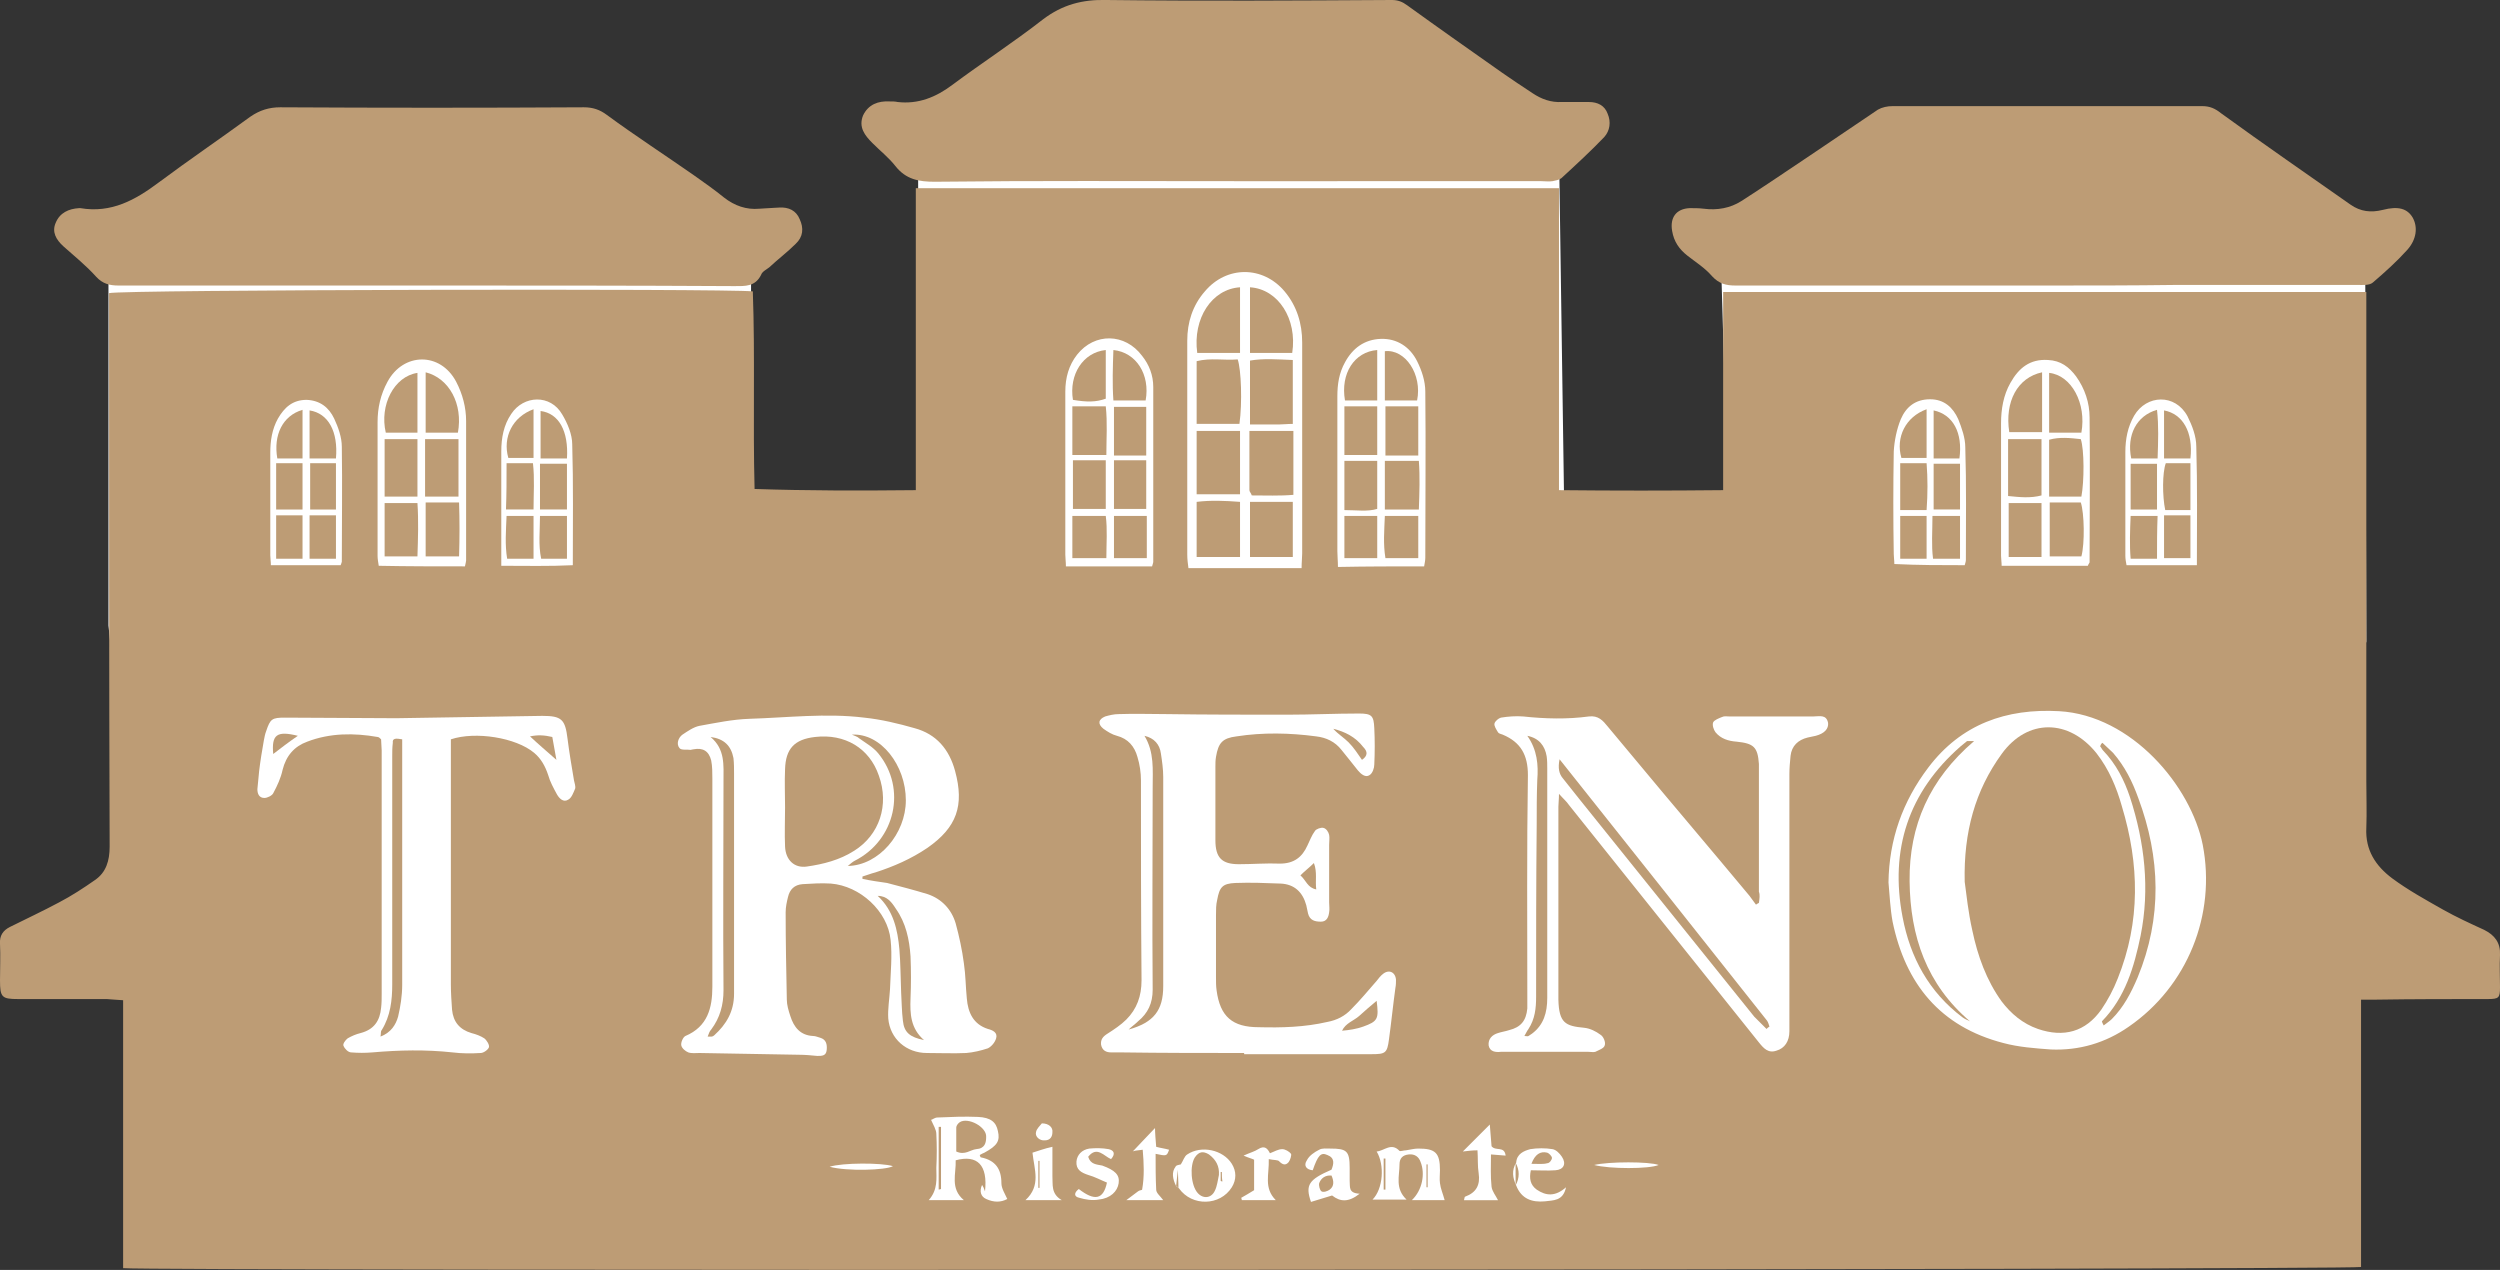 <?xml version="1.0" encoding="utf-8"?>
<!-- Generator: Adobe Illustrator 19.2.1, SVG Export Plug-In . SVG Version: 6.00 Build 0)  -->
<svg version="1.1" id="Layer_1" xmlns="http://www.w3.org/2000/svg" xmlns:xlink="http://www.w3.org/1999/xlink" x="0px" y="0px"
	 viewBox="0 0 426.4 216.6" style="enable-background:new 0 0 426.4 216.6;" xml:space="preserve">
<rect x="0" y="0" width="426.4" height="216.6" fill="#333333" stroke="none"/>
<style type="text/css">
	.st0{fill:#FFFFFF;}
	.st1{fill:#BD9C75;}
</style>
<g id="Layer_1_1_">
	<polygon class="st0" points="403.6,109.4 403.4,39.4 293.4,40.1 295.4,108.1 267.1,108.1 265.9,25.4 156.6,25.4 156.6,108.1 
		128.1,108.1 128.1,41.4 18.5,41.4 18.5,106.7 29.4,210.1 381.4,210.1 	"/>
	<path class="st1" d="M156.2,83.6c0-17.3,0-34.3,0-51.5c36.6,0,73,0,109.7,0c0,17.2,0,34.2,0,51.5c9.4,0.1,18.5,0.1,28,0
		c0-11.3,0-22.5,0-33.8c36.7,0,73,0,109.7,0c0,1.8,0,3.5,0,5.3c0,26.1,0,52.2,0,78.2c0,2.6,0.1,5.3,0,7.9c-0.2,3.8,1.6,6.5,4.4,8.6
		c2.7,2,5.6,3.6,8.6,5.3c2.3,1.3,4.7,2.4,7.1,3.5c1.8,0.9,2.8,2.2,2.7,4.3c-0.1,1.8,0,3.7,0,5.5s-0.2,2-2.1,2c-6.3,0-12.6,0-19,0.1
		c-0.8,0-1.6,0-2.6,0c0,15.4,0,30.5,0,45.6c-2,0.5-377.8,0.7-381.7,0.2c0-15.1,0-30.3,0-45.7c-1.1-0.1-1.9-0.1-2.8-0.2
		c-5,0-10.1,0-15.1,0c-2.8,0-3.1-0.3-3.1-3.2c0-2.1,0.1-4.2,0-6.2c-0.1-1.4,0.5-2.3,1.7-2.9c2.8-1.4,5.6-2.7,8.4-4.2
		c2.1-1.1,4.1-2.4,6.1-3.8c1.9-1.3,2.5-3.3,2.5-5.7c-0.1-29.5-0.1-59-0.1-88.5c0-2,0-4,0-5.9c1.9-0.6,105.2-0.8,109.8-0.3
		c0.4,11.1,0,22.2,0.3,33.7C137.7,83.7,146.7,83.7,156.2,83.6z M200.6,202.3c0.2,0.1,0.3,0.2,0.5,0.4c2.2,3.1,7,3,9-0.2
		c0.8-1.3,0.8-2.7,0-4c-1.5-2.4-5.2-3.2-7.6-1.6c-0.5,0.3-0.7,1.1-1.1,1.7c-0.3,0.1-0.8,0.1-0.9,0.4
		C199.8,199.9,200,201.1,200.6,202.3z M258.6,198.3c-0.8,1.3-0.6,2.6,0,3.9c0.9,2.3,2.7,2.9,4.9,2.7c1.4-0.2,3.1,0,3.6-2.4
		c-1.8,1.6-3.4,1.5-5,0.4c-1.1-0.8-1.3-1.9-1-3.3c1.5,0,2.8,0.1,4.2,0c1.4-0.1,1.9-1.1,1.1-2.3c-0.4-0.6-1-1.2-1.6-1.3
		c-1.2-0.2-2.6-0.2-3.8,0C259.9,196.3,258.7,196.8,258.6,198.3z M147.1,149.9c0-0.1,0-0.2,0-0.4c0.7-0.2,1.4-0.5,2.2-0.7
		c3.1-1,6.1-2.3,8.9-4.2c5-3.5,6.3-7.2,4.7-13.1c-1-3.7-3.2-6.3-6.9-7.3c-2.8-0.8-5.7-1.5-8.6-1.8c-6.5-0.8-13.1,0-19.6,0.2
		c-2.9,0.1-5.7,0.7-8.5,1.2c-1,0.2-2,0.9-2.9,1.5c-0.7,0.5-1.1,1.6-0.5,2.3c0.3,0.4,1.3,0.2,1.9,0.3c0.1,0,0.3-0.1,0.5-0.1
		c1.6-0.3,2.6,0.3,3,1.9c0.2,1,0.2,2.1,0.2,3.1c0,11.8,0,23.7,0,35.5c0,3.6-0.8,6.8-4.6,8.4c-0.4,0.2-0.8,1.1-0.7,1.6
		c0.1,0.5,0.7,1,1.2,1.2c0.6,0.2,1.3,0.1,1.9,0.1c5.7,0.1,11.3,0.2,17,0.3c1,0,2.1,0.1,3.1,0.2c0.8,0,1.5,0,1.6-1s-0.1-1.8-1.1-2.1
		c-0.4-0.1-0.8-0.3-1.2-0.3c-2.2-0.1-3.3-1.5-3.9-3.4c-0.3-0.9-0.6-1.9-0.6-2.8c-0.1-5-0.2-9.9-0.2-14.9c0-0.9,0.2-1.8,0.4-2.6
		c0.3-1.3,1.1-2.1,2.5-2.2c1.6-0.1,3.2-0.2,4.8-0.1c5,0.4,9.7,4.7,10.2,9.6c0.3,2.7,0,5.6-0.1,8.4c-0.1,1.7-0.4,3.4-0.3,5
		c0.3,3.5,3.1,5.9,6.6,5.9c2.2,0,4.5,0.1,6.7,0c1.2-0.1,2.5-0.4,3.7-0.8c0.6-0.3,1.2-1,1.4-1.7c0.3-1-0.6-1.4-1.4-1.6
		c-2.5-0.8-3.4-2.8-3.6-5.2c-0.2-2-0.2-4-0.5-6c-0.3-2.3-0.8-4.6-1.4-6.8c-0.7-2.4-2.4-4.2-4.8-5c-2.3-0.7-4.6-1.3-6.9-1.9
		C149.9,150.4,148.5,150.2,147.1,149.9z M300,154c-0.2,0.1-0.4,0.2-0.5,0.3c-0.4-0.5-0.7-1-1.1-1.5c-1.7-2-3.4-4.1-5.1-6.1
		c-6.4-7.6-12.8-15.2-19.1-22.8c-0.8-1-1.6-1.9-3.2-1.7c-3.7,0.5-7.5,0.4-11.2,0c-1.2-0.1-2.6,0-3.8,0.2c-0.4,0.1-1,0.6-1.1,1
		s0.3,1,0.6,1.5c0.1,0.2,0.5,0.3,0.8,0.4c3.1,1.3,4.3,3.5,4.3,6.9c-0.2,12.6-0.1,25.3-0.1,37.9c0,0.6,0,1.3,0,1.9
		c-0.2,2.1-1.1,3.2-3.1,3.7c-0.6,0.2-1.3,0.3-1.9,0.5c-1,0.3-1.7,1-1.6,2.1c0.2,1.1,1.2,1.2,2.1,1.1c0.2,0,0.3,0,0.5,0
		c4.8,0,9.6,0,14.4,0c0.4,0,0.9,0.1,1.2,0c0.6-0.3,1.5-0.6,1.6-1.1c0.2-0.5-0.2-1.5-0.7-1.8c-0.8-0.6-1.8-1.1-2.8-1.2
		c-3.2-0.3-4.3-0.8-4.4-4.8c0-0.3,0-0.6,0-1c0-10.6,0-21.3,0-31.9c0-0.6,0.1-1.2,0.1-2.2c0.8,0.9,1.3,1.3,1.7,1.9c4,5,8,10,12,15
		c6.8,8.5,13.6,17,20.4,25.5c0.8,1,1.6,1.9,3,1.4c1.4-0.4,2.2-1.6,2.2-3.3c0-0.6,0-1.1,0-1.7c0-14.1,0-28.2,0-42.2
		c0-1,0.1-2.1,0.2-3.1c0.2-1.7,1.3-2.7,2.9-3.1c0.5-0.1,0.9-0.2,1.4-0.3c1.5-0.4,2.2-1.2,2.1-2.2c-0.3-1.5-1.5-1.1-2.5-1.1
		c-4.8,0-9.6,0-14.4,0c-0.4,0-0.8-0.1-1.2,0.1c-0.5,0.2-1.3,0.5-1.5,0.9c-0.2,0.5,0.1,1.3,0.4,1.7c0.9,1.1,2.2,1.5,3.6,1.6
		c2.9,0.3,3.6,0.9,3.8,3.8c0,0.5,0,1,0,1.4c0,6.8,0,13.6,0,20.4C300.2,152.6,300.1,153.3,300,154z M322.1,150.5
		c0.2,2.2,0.3,4.5,0.7,6.7c2.2,10.6,8.1,17.9,18.9,20.7c2.6,0.7,5.4,0.9,8.1,1.1c4.8,0.2,9.3-1.1,13.3-3.9c10-6.9,14.9-19.1,12.6-31
		c-2-10-12.1-22.1-24.5-22.8c-9-0.5-16.7,2.2-22.3,9.6C324.5,136.7,322.2,143.2,322.1,150.5z M212.2,179.6c0,0.1,0,0.1,0,0.2
		c7.3,0,14.5,0,21.8,0c2.3,0,2.6-0.2,2.9-2.5c0.4-2.9,0.7-5.9,1.1-8.8c0.1-0.5,0.1-1,0.1-1.4c-0.1-1.3-1.2-1.8-2.2-1
		c-0.4,0.3-0.8,0.8-1.1,1.2c-1.4,1.6-2.8,3.3-4.3,4.8c-1.1,1.2-2.5,1.9-4.1,2.2c-3.9,0.9-7.8,1-11.7,0.9c-4.5,0-6.6-1.8-7.2-6.3
		c-0.1-0.7-0.1-1.4-0.1-2.2c0-3.5,0-7,0-10.6c0-0.9,0-1.8,0.2-2.6c0.4-2.2,0.9-2.8,3.1-2.9c2.6-0.1,5.1,0,7.7,0.1
		c2.4,0.1,3.8,1.5,4.4,3.7c0.1,0.5,0.2,0.9,0.3,1.4c0.3,1.2,1.2,1.4,2.2,1.4s1.3-0.8,1.4-1.6c0.1-0.5,0-1.1,0-1.7c0-3.3,0-6.5,0-9.8
		c0-0.6,0.1-1.2,0-1.7s-0.5-1.1-1-1.2c-0.4-0.1-1.2,0.2-1.4,0.5c-0.6,0.8-0.9,1.7-1.3,2.5c-0.9,2-2.3,3.1-4.7,3.1
		c-2.3-0.1-4.6,0.1-7,0.1c-2.9,0-4-1.1-4-4.1c0-4.2,0-8.3,0-12.5c0-0.6,0-1.1,0.1-1.7c0.4-2.4,1.1-3.2,3.5-3.5
		c4.5-0.7,9.1-0.6,13.6,0c1.7,0.2,3.2,0.9,4.3,2.3c1,1.2,1.9,2.4,2.8,3.5c0.5,0.6,1.3,1.3,2,0.8c0.5-0.3,0.8-1.2,0.8-1.8
		c0.1-2.1,0.1-4.2,0-6.2c-0.1-2.1-0.4-2.5-2.6-2.5c-4.1,0-8.2,0.2-12.2,0.2c-6.9,0-13.7,0-20.6-0.1c-2.7,0-5.4-0.1-8.2,0
		c-0.8,0-1.6,0.2-2.3,0.4c-1.2,0.5-1.3,1.3-0.3,2.1c0.7,0.5,1.5,1,2.3,1.2c1.9,0.5,3,1.8,3.5,3.6c0.4,1.3,0.6,2.7,0.6,4
		c0,11.4,0,22.7,0.1,34.1c0,2.7-0.8,4.9-2.6,6.7c-0.9,0.9-2.1,1.7-3.2,2.4c-0.8,0.5-1.2,1-1.1,1.9c0.2,1,0.9,1.3,1.7,1.3
		c0.6,0,1.1,0,1.7,0C198.3,179.6,205.3,179.6,212.2,179.6z M76.9,126.1c4.2-1.4,11.1-0.3,14.2,2.3c1.2,1,1.9,2.3,2.4,3.8
		c0.3,1.1,0.9,2.2,1.5,3.3c0.4,0.7,1.1,1.4,1.9,0.9c0.6-0.3,0.9-1.2,1.2-1.9c0.1-0.4-0.1-0.9-0.2-1.4c-0.4-2.4-0.8-4.7-1.1-7.1
		c-0.4-3.3-1-3.9-4.3-3.9c-8.3,0.1-16.6,0.3-24.9,0.4c-6.3,0-12.6-0.1-19-0.1c-2.2,0-2.5,0.2-3.2,2.3c-0.2,0.5-0.3,1.1-0.4,1.6
		c-0.3,1.7-0.6,3.5-0.8,5.2c-0.1,1-0.2,2.1-0.3,3.1c0,0.8,0.3,1.5,1.2,1.5c0.5,0,1.3-0.4,1.5-0.8c0.7-1.3,1.3-2.6,1.6-4
		c0.6-2.4,2-4,4.2-4.8c3.9-1.5,8-1.5,12-0.8c0.2,0,0.4,0.2,0.6,0.4c0,0.6,0.1,1.3,0.1,1.9c0,13.8,0,27.7,0,41.5c0,0.8,0,1.6-0.1,2.4
		c-0.2,2.2-1.2,3.7-3.5,4.3c-0.8,0.2-1.5,0.5-2.2,0.9c-0.4,0.3-0.9,1-0.7,1.3c0.2,0.5,0.8,1.1,1.3,1.1c1.2,0.1,2.4,0.1,3.6,0
		c4.6-0.4,9.1-0.5,13.7,0c1.6,0.2,3.2,0.2,4.8,0.1c0.5,0,1.3-0.6,1.4-1s-0.4-1.2-0.8-1.5c-0.6-0.4-1.4-0.7-2.2-0.9
		c-2-0.6-3.1-1.9-3.3-4c-0.1-1.4-0.2-2.9-0.2-4.3c0-13.1,0-26.2,0-39.4C76.9,127.7,76.9,126.8,76.9,126.1z M222,96.9
		c0-1,0.1-1.8,0.1-2.5c0-3.6,0-7.2,0-10.8c0-8.4,0-16.8,0-25.2c0-3.2-0.9-6.2-3-8.7c-3.7-4.4-9.9-4.4-13.6,0c-2.1,2.4-3,5.3-3,8.4
		c0,12.2,0,24.3,0,36.5c0,0.8,0.1,1.5,0.2,2.3C209.3,96.9,215.5,96.9,222,96.9z M242.9,96.6c0.1-0.6,0.2-1,0.2-1.5
		c0-9.4,0.1-18.9,0-28.3c0-1.8-0.6-3.6-1.4-5.2c-1.2-2.4-3.4-3.9-6.2-3.8c-2.8,0.1-4.8,1.6-6.1,4c-1,1.8-1.3,3.7-1.3,5.8
		c0,8.8,0,17.6,0,26.4c0,0.9,0.1,1.7,0.1,2.7C233.2,96.6,238,96.6,242.9,96.6z M79.3,96.6c0.1-0.5,0.2-0.8,0.2-1
		c0-7.9,0-15.8,0-23.8c0-2.3-0.6-4.6-1.7-6.7c-2.7-5.1-9-5-11.7,0c-1.2,2.2-1.7,4.5-1.7,6.9c0,7.6,0,15.2,0,22.8
		c0,0.5,0.1,1.1,0.2,1.7C69.5,96.6,74.3,96.6,79.3,96.6z M341.4,96.5c5,0,9.9,0,14.7,0c0.1-0.3,0.3-0.5,0.3-0.6
		c0-8.2,0.1-16.5,0-24.7c0-2.5-0.8-4.9-2.3-7c-1.2-1.6-2.6-2.7-4.8-2.8c-3.1-0.2-5,1.4-6.4,3.9c-1.2,2.1-1.6,4.5-1.6,6.9
		c0,7.5,0,15,0,22.6C341.3,95.3,341.4,95.9,341.4,96.5z M196.5,96.6c0.1-0.4,0.2-0.6,0.2-0.8c0-9.9,0-19.8,0-29.8
		c0-2-0.7-3.8-1.9-5.3c-2.9-3.9-8.1-4-11.1-0.2c-1.4,1.8-2,3.9-2,6.3c0,9.3,0,18.6,0,27.8c0,0.6,0.1,1.2,0.1,2
		C186.8,96.6,191.5,96.6,196.5,96.6z M374.7,96.4c0-6.9,0.1-13.6-0.1-20.2c0-1.8-0.7-3.6-1.5-5.2c-2.1-3.9-7-3.7-9.1-0.1
		c-1.1,1.9-1.5,4-1.5,6.2c0,5.9,0,11.8,0,17.7c0,0.5,0.1,1.1,0.2,1.6C366.7,96.4,370.6,96.4,374.7,96.4z M335.1,96.4
		c0.1-0.4,0.2-0.6,0.2-0.9c0-6.4,0.1-12.8-0.1-19.2c0-1.6-0.6-3.3-1.2-4.8c-0.9-2-2.4-3.4-4.8-3.4c-2.5,0-4.1,1.3-5,3.4
		c-0.7,1.7-1.1,3.7-1.2,5.5c-0.1,5.8-0.1,11.7,0,17.5c0,0.5,0.1,1.1,0.1,1.7C327.2,96.4,331.1,96.4,335.1,96.4z M58.1,96.4
		c0.1-0.3,0.2-0.5,0.2-0.6c0-6.5,0.1-13.1,0-19.6c0-1.6-0.6-3.3-1.3-4.8c-0.9-1.9-2.4-3.1-4.7-3.2c-2.4,0-3.8,1.3-4.9,3.2
		c-1,1.8-1.3,3.8-1.3,5.8c0,5.8,0,11.7,0,17.5c0,0.5,0.1,1.1,0.1,1.7C50.2,96.4,54.1,96.4,58.1,96.4z M85.5,96.5
		c4.2,0,8.2,0.1,12.2-0.1c0-7.1,0.1-13.9-0.1-20.6c0-1.7-0.8-3.6-1.7-5.1c-2-3.5-6.6-3.3-8.7-0.1c-1.3,1.9-1.7,4.1-1.7,6.4
		c0,3.5,0,7,0,10.5C85.5,90.4,85.5,93.3,85.5,96.5z M171.8,204.5c-0.4-0.9-1-1.8-1-2.7c0-2.4-1-3.9-3.5-4.4c-0.1,0-0.1-0.2-0.2-0.4
		c0.3-0.2,0.6-0.3,0.8-0.4c2.2-1.2,2.7-2,2.3-3.7c-0.3-1.5-1.2-2.3-3.4-2.4c-2.3-0.1-4.6,0-6.9,0.1c-0.5,0-0.9,0.4-1.1,0.4
		c0.4,0.9,0.9,1.7,0.9,2.4c0.1,1.9,0.1,3.8,0,5.8c0,1.8,0.3,3.7-1.3,5.5c2.2,0,4,0,6,0c-2.4-2-1.3-4.5-1.4-6.8c3.7-1,5.5,0.8,5,5.3
		c-0.2-0.6-0.3-0.8-0.5-1.1c-0.5,1.1-0.2,2,0.7,2.4C169.5,205.1,170.7,205.1,171.8,204.5z M234.1,204.6c2,0,3.8,0,5.8,0
		c-2-1.9-1.2-4-1.2-6c0-1,0.5-1.6,1.6-1.7c1-0.1,1.7,0.4,2,1.3c0.8,2,0.3,4.8-1.5,6.5c2.1,0,3.9,0,5.6,0c-0.3-1.1-0.7-2-0.8-2.9
		c-0.1-0.7,0-1.4,0-2.2c0-3-0.8-3.7-3.7-3.7c-0.7,0-1.4,0.2-2.1,0.3c-0.4,0-0.9,0.2-1.1,0.1c-1.4-1.5-2.6,0-3.9,0.1
		C236.2,198.7,235.9,202.8,234.1,204.6z M231.9,203.6c-2-0.1-1.6-1.2-1.7-2.2c0-0.7,0-1.4,0-2.2c0-2.9-0.5-3.3-3.3-3.3
		c-0.6,0-1.4-0.1-1.9,0.2c-0.8,0.4-1.7,1-2.1,1.8c-0.6,0.9-0.1,1.6,1,1.7c0.9-2.6,1.4-3.1,2.5-2.6c1.3,0.5,1.1,1.5,0.7,2.5
		c-3.9,1.7-4.5,2.6-3.5,5.5c1.2-0.4,2.4-0.7,3.6-1.1C228.6,205,230,205.1,231.9,203.6z M254.1,191.8c-1.7,1.7-3,3-4.6,4.6
		c0.9-0.1,1.6-0.2,2.5-0.2c0.1,1.4,0,2.7,0.2,3.9c0.3,2-0.4,3.3-2.3,4c-0.1,0-0.1,0.2-0.2,0.6c2,0,3.9,0,5.8,0
		c-0.4-0.8-1-1.5-1.1-2.3c-0.2-1.8-0.1-3.6-0.1-5.5c0.9,0.1,1.6,0.1,2.5,0.2c-0.2-1.7-1.7-0.7-2.4-1.6
		C254.3,194.4,254.2,193.2,254.1,191.8z M216.4,197.7c0.9,0.2,1.6,0.1,1.8,0.4c0.6,0.6,1.1,0.7,1.6,0.1c0.3-0.4,0.5-1.2,0.4-1.4
		c-0.3-0.4-1-0.8-1.5-0.8c-0.7,0-1.3,0.4-2.1,0.7c-0.4-0.8-0.9-1.4-2-0.7c-0.6,0.4-1.4,0.6-2.5,1.1c0.9,0.4,1.4,0.5,1.8,0.7
		c0,1.8,0,3.7,0,5.2c-0.8,0.5-1.5,0.9-2.2,1.3c0,0.1,0.1,0.2,0.1,0.4c1.9,0,3.7,0,5.8,0C215.5,202.6,216.5,200.3,216.4,197.7z
		 M194.9,196.1c0.2,2.3,0.3,4.6-0.1,6.8c0,0.1-0.5,0.1-0.7,0.3c-0.5,0.4-1.1,0.8-2,1.5c2.4,0,4.4,0,6.3,0c-0.5-0.7-1.2-1.2-1.2-1.8
		c-0.1-2-0.1-4-0.1-6.1c1.9,0.4,1.9,0.4,2.3-0.7c-0.7-0.2-1.5-0.3-2.2-0.5c-0.1-1.2-0.2-2.4-0.2-3.2c-1.3,1.4-2.7,2.8-3.8,4
		C193.3,196.3,193.9,196.2,194.9,196.1z M185.6,197.3c1.5-1.9,2.7-0.1,3.9,0.4c0.8-0.9,0.5-1.5-0.4-1.7c-1.1-0.2-2.2-0.2-3.3-0.1
		c-1.3,0.2-2.1,1.1-2.2,2.2c-0.1,1.4,0.8,1.9,2,2.3c1.1,0.3,2.2,0.9,3.2,1.3c-0.6,2.9-2.1,3.2-4.8,1.1c-0.8,0.6-0.9,1.3,0.1,1.5
		c1,0.3,2.2,0.5,3.3,0.3c2-0.2,3.2-1.4,3.4-2.8c0.2-1.4-0.6-2.2-2.8-3C187,198.6,186,198.6,185.6,197.3z M176.1,196.6
		c0.3,2.9,1.5,5.6-1.2,8.1c2.1,0,3.9,0,6.2,0c-1.9-1.1-1.5-2.7-1.6-4.1c0-1.6,0-3.1,0-5C178.1,195.9,177.1,196.3,176.1,196.6z
		 M271.9,198.7c2.6,0.7,9.4,0.7,11,0C281.3,198.1,274.4,198.1,271.9,198.7z M141.5,199c2.9,0.8,9.6,0.6,10.8-0.1
		C150.4,198.3,143.7,198.3,141.5,199z M177.7,191.6c-0.3,0.4-0.9,0.9-1,1.5c-0.2,0.8,0.7,1.5,1.5,1.4c0.9,0,1.3-0.6,1.3-1.4
		C179.6,192.3,178.9,191.6,177.7,191.6z"/>
	<path class="st1" d="M210.7,30.9c-17.1,0-34.2-0.1-51.3,0.1c-2.7,0-4.9-0.4-6.7-2.7c-1.1-1.4-2.6-2.6-3.9-3.9
		c-1.3-1.3-2.4-2.7-1.6-4.7c0.9-1.9,2.6-2.5,4.5-2.4c0.5,0,1,0,1.4,0.1c3.5,0.4,6.5-0.8,9.3-2.9c5.1-3.8,10.5-7.3,15.5-11.2
		c3.3-2.5,6.7-3.4,10.8-3.3c16.2,0.2,32.4,0.1,48.7,0c1,0,1.8,0.3,2.6,0.9c5.4,3.9,10.8,7.7,16.2,11.5c1.7,1.2,3.4,2.3,5.2,3.5
		c1.5,1,3.1,1.6,5,1.5c1.5,0,3,0,4.6,0c1.5,0,2.7,0.6,3.2,2c0.6,1.4,0.4,2.9-0.6,4c-2.3,2.4-4.8,4.7-7.3,7c-0.4,0.3-1,0.4-1.5,0.5
		c-0.6,0.1-1.3,0-1.9,0C245.6,30.9,228.1,30.9,210.7,30.9z"/>
	<path class="st1" d="M73.2,48.7c-17.7,0-35.3,0-53,0c-1.5,0-2.7-0.3-3.8-1.5c-1.7-1.9-3.7-3.5-5.6-5.2c-1.2-1.1-2-2.4-1.3-4
		c0.7-1.7,2.2-2.4,4-2.5c0.1,0,0.2,0,0.2,0c5.3,0.9,9.4-1.4,13.4-4.4c5.1-3.8,10.4-7.4,15.6-11.2c1.6-1.1,3.2-1.6,5.1-1.6
		c17.3,0.1,34.5,0.1,51.8,0c1.5,0,2.7,0.4,3.9,1.3c4.9,3.6,10,6.9,15,10.4c1.7,1.2,3.4,2.4,5,3.7c1.8,1.4,3.8,2.1,6,1.9
		c1.1-0.1,2.2-0.1,3.4-0.2c1.6-0.1,2.9,0.5,3.5,2c0.7,1.5,0.6,3-0.7,4.2c-1.4,1.4-3,2.6-4.5,4c-0.5,0.4-1.2,0.7-1.4,1.3
		c-1,2-2.7,1.9-4.5,1.9C108.1,48.7,90.6,48.7,73.2,48.7z"/>
	<path class="st1" d="M349,48.7c-17.7,0-35.3,0-53,0c-1.6,0-2.8-0.3-4-1.6c-1.2-1.4-2.8-2.4-4.2-3.5c-1.4-1.1-2.3-2.4-2.6-4.2
		c-0.4-2.3,0.7-3.8,3-3.9c0.8,0,1.6,0,2.4,0.1c2.3,0.3,4.5-0.1,6.4-1.3c3.9-2.5,7.7-5.1,11.6-7.7c3.9-2.6,7.8-5.3,11.7-7.9
		c0.7-0.4,1.6-0.6,2.5-0.6c17.6,0,35.2,0,52.8,0c1.3,0,2.2,0.4,3.2,1.2c7.3,5.3,14.7,10.4,22.1,15.6c1.7,1.2,3.5,1.4,5.5,0.9
		c2.7-0.7,4.2-0.2,5.1,1.3c0.9,1.6,0.7,3.7-0.9,5.5c-1.8,2-3.8,3.8-5.9,5.6c-0.6,0.5-1.7,0.4-2.5,0.4c-10.4,0-20.8,0-31.2,0
		C363.8,48.7,356.4,48.7,349,48.7z"/>
	<path class="st1" d="M200.6,202.3c0.1-0.9,0.2-1.9,0.3-2.8c0,1.1,0.1,2.1,0.1,3.2C201,202.5,200.8,202.4,200.6,202.3z"/>
	<path class="st1" d="M133.9,137.7c0-2.2-0.1-4.3,0-6.5c0.1-3.5,1.6-5.1,5.1-5.5c5.1-0.6,9.3,1.9,10.9,6.6c1.8,5,0.1,10.1-4.2,12.8
		c-2.5,1.6-5.3,2.3-8.1,2.7c-2.1,0.3-3.6-1.1-3.7-3.4C133.8,142.2,133.9,139.9,133.9,137.7L133.9,137.7z"/>
	<path class="st1" d="M121.2,125.7c2.3,0.3,3.5,1.5,3.9,3.6c0.1,0.9,0.1,1.8,0.1,2.6c0,12.5,0,25.1,0,37.6c0,3-1.3,5.2-3.4,7.1
		c-0.1,0.1-0.3,0.2-0.4,0.2s-0.3,0-0.7,0c0.2-0.5,0.3-0.9,0.6-1.2c1.5-2,2.1-4.2,2.1-6.7c-0.1-11.9,0-23.8,0-35.7
		C123.4,130.5,123.7,127.8,121.2,125.7z"/>
	<path class="st1" d="M145.3,125.3c4.9-0.3,9.2,5.2,9.2,11.2c0,5.7-4.6,11.1-9.9,11.2c0.5-0.4,0.8-0.7,1.2-0.9
		c6.9-3.5,8.9-12.3,4-18.3c-0.9-1.1-2.2-1.8-3.3-2.6C146.2,125.6,145.7,125.5,145.3,125.3z"/>
	<path class="st1" d="M149.7,152.8c1.6,0,2.4,1.1,3.1,2.2c1.7,2.4,2.3,5.2,2.5,8.1c0.1,2.4,0.1,4.8,0,7.2c-0.1,2.6,0,5.1,2.3,7.1
		c-2.4-0.5-3.4-1.3-3.6-3.3c-0.2-1.6-0.2-3.2-0.3-4.8c-0.1-2.5-0.1-4.9-0.3-7.4C153.1,158.6,152.4,155.3,149.7,152.8z"/>
	<path class="st1" d="M260.5,125.5c2,0.4,3,1.7,3.3,3.5c0.1,0.7,0.1,1.4,0.1,2.1c0,13,0,26.1,0,39.1c0,2.5-0.6,4.6-2.6,6.1
		c-0.2,0.1-0.4,0.3-0.6,0.4c-0.1,0.1-0.3,0-0.7,0c0.3-0.5,0.4-0.8,0.7-1.2c1.1-1.7,1.3-3.5,1.3-5.5c0-9.8,0-19.5,0.1-29.3
		c0-2.6,0-5.1,0.1-7.7C262.4,130.5,262.2,127.9,260.5,125.5z"/>
	<path class="st1" d="M301.3,175.5c-0.7-0.7-1.4-1.4-2.1-2.1c-10-12.4-19.9-24.8-29.9-37.2c-0.9-1.1-1.8-2.3-2.7-3.4
		c-0.7-0.8-0.9-1.8-0.6-3.3c12,15.1,23.7,29.8,35.4,44.6c0.2,0.3,0.3,0.7,0.4,1C301.6,175.2,301.5,175.3,301.3,175.5z"/>
	<path class="st1" d="M335.1,150.4c-0.2-8.5,1.8-15.6,6.3-21.8c4.4-6.1,11.5-6,16.2-0.1c2.1,2.7,3.4,5.8,4.3,9
		c3,9.9,3.2,19.7-0.7,29.4c-0.7,1.8-1.7,3.7-2.8,5.3c-2.7,3.8-6.4,4.8-10.8,3.3c-2.6-0.9-4.6-2.6-6.2-4.7c-2.6-3.6-4.1-7.8-5-12.1
		C335.7,155.6,335.4,152.6,335.1,150.4z"/>
	<path class="st1" d="M336.7,126.4c-7.6,6.5-11.1,14.4-11,23.9c0.1,9.4,2.9,17.6,10.3,23.9c-0.4-0.2-0.9-0.4-1.3-0.7
		c-5.7-4.3-8.9-10.2-10.2-17.1c-2.2-11.5,1-21.3,9.9-29.1c0.4-0.3,0.7-0.6,1.1-0.9C335.6,126.4,335.8,126.4,336.7,126.4z"/>
	<path class="st1" d="M358.6,126.7c0.6,0.6,1.2,1.1,1.8,1.7c2,2.3,3.3,4.9,4.3,7.7c3.8,10.2,4.1,20.4-0.1,30.6
		c-1.1,2.6-2.4,5.1-4.4,7.1c-0.4,0.4-0.9,0.7-1.4,1.1c-0.2-0.4-0.3-0.6-0.3-0.7c4-4.1,5.5-9.3,6.6-14.6c1.6-8,0.7-15.9-1.8-23.6
		c-1-3-2.4-5.7-4.6-8c-0.2-0.2-0.3-0.5-0.5-0.7C358.3,127,358.4,126.8,358.6,126.7z"/>
	<path class="st1" d="M195.2,125.5c1.7,0.4,2.6,1.5,2.8,3c0.2,1.3,0.4,2.7,0.4,4c0,11.9,0,23.8,0,35.7c0,4.1-1.6,6.2-5.9,7.4
		c0.5-0.5,1.1-0.9,1.6-1.4c1.7-1.4,2.5-3.1,2.5-5.4c-0.1-11.5,0-23,0-34.5C196.6,131.3,196.9,128.3,195.2,125.5z"/>
	<path class="st1" d="M234.8,170.7c0.4,3.1,0.2,3.5-2.3,4.4c-1.1,0.4-2.4,0.6-3.6,0.7c0.6-1.3,2-1.7,2.9-2.5
		S233.7,171.6,234.8,170.7z"/>
	<path class="st1" d="M232.3,129.6c-0.7-1-1.4-2.1-2.3-3c-0.8-0.8-1.8-1.4-2.6-2.3c2,0.5,3.8,1.4,5.1,3.1
		C233.3,128.2,233.3,128.9,232.3,129.6z"/>
	<path class="st1" d="M221.8,149.3c0.8-0.8,1.5-1.3,2.3-2.1c0.6,1.6,0.2,3,0.4,4.5C223,151.4,222.8,150.2,221.8,149.3z"/>
	<path class="st1" d="M68.6,126.1c0,0.9,0,1.7,0,2.4c0,13.2,0,26.4,0,39.5c0,1.8-0.3,3.7-0.7,5.4c-0.4,1.4-1.2,2.7-3,3.4
		c0.1-0.5,0-0.9,0.2-1.1c1.5-2.4,1.8-5.1,1.8-7.8c0-13,0-26,0-39c0-0.7,0-1.4,0.1-2.2C66.9,125.9,67.5,125.9,68.6,126.1z"/>
	<path class="st1" d="M94.9,129.6c-1.7-1.5-3-2.6-4.5-4c1.4-0.3,2.5-0.2,3.8,0.1C94.4,126.9,94.6,128,94.9,129.6z"/>
	<path class="st1" d="M50.8,125.5c-1.6,1.1-2.9,2.1-4.2,3.1C46.3,125.3,47.2,124.6,50.8,125.5z"/>
	<path class="st1" d="M220.5,72.3c-0.9,0-1.7,0.1-2.4,0.1c-1.6,0-3.1,0-4.9,0c0-3.7,0-7.2,0-10.9c2.3-0.4,4.7-0.2,7.3-0.1
		C220.5,65.1,220.5,68.6,220.5,72.3z"/>
	<path class="st1" d="M213.1,73.5c2.6,0,5,0,7.5,0c0,3.6,0,7.1,0,10.9c-2.3,0.2-4.7,0.1-7.1,0.1c-0.1-0.4-0.4-0.6-0.4-0.9
		C213.1,80.3,213.1,77,213.1,73.5z"/>
	<path class="st1" d="M211.4,72.3c-2.5,0-4.8,0-7.3,0c0-3.6,0-7.1,0-10.7c2.4-0.6,4.7-0.1,7-0.3C211.7,63,211.9,68.7,211.4,72.3z"/>
	<path class="st1" d="M211.5,73.5c0,3.7,0,7.2,0,10.8c-2.5,0-4.8,0-7.4,0c0-3.6,0-7.2,0-10.8C206.6,73.5,209,73.5,211.5,73.5z"/>
	<path class="st1" d="M213.2,49c4.8,0.3,8.1,5.4,7.2,11.2c-2.3,0-4.7,0-7.2,0C213.2,56.5,213.2,52.8,213.2,49z"/>
	<path class="st1" d="M220.5,95c-2.5,0-4.8,0-7.3,0c0-3.2,0-6.2,0-9.4c2.4,0,4.8,0,7.3,0C220.5,88.7,220.5,91.8,220.5,95z"/>
	<path class="st1" d="M211.5,95c-2.6,0-4.9,0-7.4,0c0-3.1,0-6.1,0-9.4c2.4-0.3,4.8-0.2,7.4,0C211.5,88.7,211.5,91.7,211.5,95z"/>
	<path class="st1" d="M204.2,60.2c-0.8-5.9,2.5-10.9,7.3-11.2c0,3.7,0,7.4,0,11.2C209,60.2,206.7,60.2,204.2,60.2z"/>
	<path class="st1" d="M241.9,77.7c-2,0-3.7,0-5.6,0c0-2.8,0-5.5,0-8.4c1.9,0,3.7,0,5.6,0C241.9,72.1,241.9,74.7,241.9,77.7z"/>
	<path class="st1" d="M236.2,86.9c0-2.9,0-5.5,0-8.3c1.9,0,3.7,0,5.8,0c0.2,2.7,0.1,5.4,0,8.3C240,86.9,238.2,86.9,236.2,86.9z"/>
	<path class="st1" d="M229.3,87c0-2.9,0-5.6,0-8.4c1.9,0,3.7,0,5.6,0c0,2.7,0,5.4,0,8.2C233.2,87.3,231.4,87,229.3,87z"/>
	<path class="st1" d="M229.3,69.3c1.9,0,3.7,0,5.6,0c0,2.8,0,5.5,0,8.3c-1.8,0-3.6,0-5.6,0C229.3,74.8,229.3,72.1,229.3,69.3z"/>
	<path class="st1" d="M241.9,88c0,2.5,0,4.7,0,7.2c-1.9,0-3.7,0-5.6,0c-0.4-2.4-0.2-4.7-0.1-7.2C238.1,88,239.9,88,241.9,88z"/>
	<path class="st1" d="M241.7,68.3c-1.8,0-3.6,0-5.5,0c0-2.9,0-5.7,0-8.4C239.7,59.5,242.6,63.9,241.7,68.3z"/>
	<path class="st1" d="M229.3,95.2c0-2.5,0-4.8,0-7.2c1.9,0,3.7,0,5.6,0c0,2.4,0,4.7,0,7.2C233,95.2,231.3,95.2,229.3,95.2z"/>
	<path class="st1" d="M234.9,68.3c-1.9,0-3.7,0-5.5,0c-0.8-4.6,1.6-8.3,5.5-8.6C234.9,62.5,234.9,65.3,234.9,68.3z"/>
	<path class="st1" d="M78.2,84.7c-2,0-3.8,0-5.7,0c0-3.3,0-6.5,0-9.8c1.9,0,3.7,0,5.7,0C78.2,78.1,78.2,81.3,78.2,84.7z"/>
	<path class="st1" d="M72.6,85.7c1.9,0,3.6,0,5.7,0c0.1,3,0.1,6,0,9.2c-1.9,0-3.7,0-5.7,0C72.6,91.9,72.6,89,72.6,85.7z"/>
	<path class="st1" d="M71.2,74.9c0,3.3,0,6.5,0,9.8c-1.9,0-3.7,0-5.6,0c0-3.3,0-6.4,0-9.8C67.4,74.9,69.2,74.9,71.2,74.9z"/>
	<path class="st1" d="M65.6,94.9c0-3,0-6,0-9.1c1.8,0,3.6,0,5.6,0c0.2,3,0.1,6,0,9.1C69.4,94.9,67.7,94.9,65.6,94.9z"/>
	<path class="st1" d="M72.6,63.5c4,1,6.4,5.4,5.5,10.3c-1.7,0-3.5,0-5.5,0C72.6,70.4,72.6,67,72.6,63.5z"/>
	<path class="st1" d="M71.2,63.6c0,3.3,0,6.6,0,10.2c-1.8,0-3.6,0-5.4,0C64.7,69.1,67.2,64.2,71.2,63.6z"/>
	<path class="st1" d="M355,84.7c-1.8,0-3.5,0-5.5,0c0-3.3,0-6.4,0-9.7c1.8-0.5,3.6-0.3,5.4-0.1C355.5,76.7,355.5,82.1,355,84.7z"/>
	<path class="st1" d="M349.6,85.7c1.9,0,3.6,0,5.3,0c0.6,1.8,0.7,7,0.1,9.2c-1.7,0-3.4,0-5.4,0C349.6,92,349.6,89,349.6,85.7z"/>
	<path class="st1" d="M348.2,74.9c0,3.3,0,6.4,0,9.6c-1.9,0.5-3.7,0.3-5.7,0.1c0-3.3,0-6.4,0-9.7C344.4,74.9,346.2,74.9,348.2,74.9z
		"/>
	<path class="st1" d="M348.2,85.8c0,3.1,0,6.1,0,9.2c-1.9,0-3.7,0-5.6,0c0-3.1,0-6,0-9.2C344.5,85.8,346.2,85.8,348.2,85.8z"/>
	<path class="st1" d="M355,73.8c-1.9,0-3.6,0-5.5,0c0-3.5,0-6.8,0-10.2C353.3,64,355.9,68.8,355,73.8z"/>
	<path class="st1" d="M342.7,73.7c-0.8-5.2,1.4-9.3,5.6-10.2c0,1.7,0,3.3,0,5s0,3.3,0,5.2C346.4,73.7,344.6,73.7,342.7,73.7z"/>
	<path class="st1" d="M188.6,78.5c0,2.8,0,5.5,0,8.3c-1.9,0-3.6,0-5.6,0c0-2.7,0-5.5,0-8.3C184.8,78.5,186.6,78.5,188.6,78.5z"/>
	<path class="st1" d="M188.7,77.6c-2,0-3.8,0-5.8,0c0-2.8,0-5.5,0-8.3c1.8,0,3.6,0,5.7,0C188.9,72.1,188.7,74.8,188.7,77.6z"/>
	<path class="st1" d="M195.5,77.7c-1.9,0-3.6,0-5.5,0c0-2.8,0-5.5,0-8.3c1.8,0,3.6,0,5.5,0C195.5,72,195.5,74.7,195.5,77.7z"/>
	<path class="st1" d="M190,78.5c1.9,0,3.7,0,5.5,0c0,2.8,0,5.5,0,8.3c-1.8,0-3.6,0-5.5,0C190,84.2,190,81.5,190,78.5z"/>
	<path class="st1" d="M188.7,95.2c-2.1,0-3.9,0-5.8,0c0-2.5,0-4.7,0-7.2c1.9,0,3.6,0,5.7,0C188.9,90.3,188.7,92.7,188.7,95.2z"/>
	<path class="st1" d="M188.6,59.7c0,2.8,0,5.5,0,8.3c-1.7,0.6-3.2,0.6-5.6,0.2C182.3,63.9,184.7,60.1,188.6,59.7z"/>
	<path class="st1" d="M190,95.2c0-2.4,0-4.8,0-7.2c1.9,0,3.6,0,5.6,0c0,2.4,0,4.7,0,7.2C193.7,95.2,191.9,95.2,190,95.2z"/>
	<path class="st1" d="M189.9,59.7c3.9,0.4,6.3,4.2,5.5,8.6c-1.7,0-3.4,0-5.5,0C189.7,65.5,189.8,62.6,189.9,59.7z"/>
	<path class="st1" d="M363.4,86.9c0-2.7,0-5.2,0-7.8c1.5,0,2.9,0,4.5,0c0,2.6,0,5.1,0,7.8C366.4,86.9,365,86.9,363.4,86.9z"/>
	<path class="st1" d="M369.4,79c1.3,0,2.7,0,4.2,0c0,2.7,0,5.3,0,8c-1.5,0-2.9,0-4.3,0C368.8,84.6,368.8,80.6,369.4,79z"/>
	<path class="st1" d="M369.1,87.9c1.5,0,2.9,0,4.5,0c0,2.4,0,4.8,0,7.3c-1.5,0-2.9,0-4.5,0C369.1,92.8,369.1,90.4,369.1,87.9z"/>
	<path class="st1" d="M367.9,95.3c-1.6,0-2.9,0-4.5,0c-0.2-2.4-0.1-4.8,0-7.3c1.5,0,3,0,4.6,0C367.9,90.4,367.9,92.8,367.9,95.3z"/>
	<path class="st1" d="M373.6,78.2c-1.6,0-3,0-4.5,0c0-2.8,0-5.5,0-8.2C372.3,70.6,374.1,73.7,373.6,78.2z"/>
	<path class="st1" d="M368,78.2c-1.7,0-3.1,0-4.5,0c-0.8-4,0.9-7.3,4.4-8.3C368.2,72.6,368.1,75.3,368,78.2z"/>
	<path class="st1" d="M328.6,87c-1.6,0-3,0-4.5,0c0-2.7,0-5.2,0-8c1.5,0,2.8,0,4.5,0C328.8,81.6,328.8,84.2,328.6,87z"/>
	<path class="st1" d="M334.3,79.1c0,2.6,0,5.1,0,7.8c-1.5,0-2.9,0-4.5,0c0-2.6,0-5.1,0-7.8C331.2,79.1,332.7,79.1,334.3,79.1z"/>
	<path class="st1" d="M334.3,88c0,2.5,0,4.8,0,7.3c-1.5,0-2.9,0-4.6,0c-0.3-2.3-0.1-4.7-0.1-7.3C331.2,88,332.6,88,334.3,88z"/>
	<path class="st1" d="M328.6,88c0,2.5,0,4.8,0,7.3c-1.5,0-2.9,0-4.5,0c0-2.5,0-4.8,0-7.3C325.5,88,326.9,88,328.6,88z"/>
	<path class="st1" d="M334.2,78.2c-1.5,0-2.8,0-4.4,0c0-2.8,0-5.5,0-8.2C333.1,70.7,334.8,73.8,334.2,78.2z"/>
	<path class="st1" d="M328.6,69.8c0,2.9,0,5.5,0,8.3c-1.5,0-2.9,0-4.3,0C323.3,74.6,325,71.1,328.6,69.8z"/>
	<path class="st1" d="M51.6,86.9c-1.5,0-2.9,0-4.5,0c0-2.6,0-5.1,0-7.9c1.4,0,2.9,0,4.5,0C51.6,81.7,51.6,84.2,51.6,86.9z"/>
	<path class="st1" d="M57.3,86.9c-1.5,0-2.9,0-4.4,0c0-2.6,0-5.2,0-7.9c1.5,0,2.9,0,4.4,0C57.3,81.6,57.3,84.2,57.3,86.9z"/>
	<path class="st1" d="M52.8,87.9c1.6,0,3,0,4.5,0c0,2.4,0,4.8,0,7.4c-1.4,0-2.9,0-4.5,0C52.8,92.8,52.8,90.4,52.8,87.9z"/>
	<path class="st1" d="M47.1,87.9c1.6,0,2.9,0,4.5,0c0,2.5,0,4.9,0,7.4c-1.5,0-2.9,0-4.5,0C47.1,92.8,47.1,90.5,47.1,87.9z"/>
	<path class="st1" d="M57.3,78.2c-1.6,0-3,0-4.5,0c0-2.8,0-5.5,0-8.2C56,70.5,57.7,73.6,57.3,78.2z"/>
	<path class="st1" d="M51.6,78.2c-1.6,0-3,0-4.3,0c-0.7-4,0.9-7.3,4.3-8.3C51.6,72.6,51.6,75.3,51.6,78.2z"/>
	<path class="st1" d="M86.4,79c1.6,0,2.9,0,4.5,0c0.3,2.6,0.1,5.2,0.1,7.9c-1.6,0-3.1,0-4.7,0C86.4,84.3,86.4,81.8,86.4,79z"/>
	<path class="st1" d="M96.7,79.1c0,2.7,0,5.1,0,7.8c-1.5,0-3,0-4.6,0c0-2.6,0-5.1,0-7.8C93.6,79.1,95.1,79.1,96.7,79.1z"/>
	<path class="st1" d="M96.7,95.3c-1.6,0-2.9,0-4.4,0c-0.5-2.4-0.2-4.8-0.2-7.3c1.6,0,3,0,4.6,0C96.7,90.4,96.7,92.7,96.7,95.3z"/>
	<path class="st1" d="M91,88c0,2.4,0,4.8,0,7.3c-1.5,0-2.9,0-4.5,0c-0.4-2.4-0.2-4.8-0.1-7.3C87.9,88,89.4,88,91,88z"/>
	<path class="st1" d="M96.7,78.2c-1.6,0-3,0-4.5,0c0-2.8,0-5.5,0-8.1C95.3,70.5,97,73.5,96.7,78.2z"/>
	<path class="st1" d="M91,69.8c0,2.9,0,5.5,0,8.3c-1.5,0-2.9,0-4.3,0C85.7,74.6,87.4,71.1,91,69.8z"/>
	<path class="st1" d="M163.1,196.4c0-1.3,0-2.7,0-4.1c0-0.3,0.3-0.7,0.6-0.9c1.4-0.9,4.6,0.8,4.5,2.5c0,1-0.2,2-1.7,2.1
		C165.5,196.1,164.6,197.1,163.1,196.4z"/>
	<path class="st1" d="M160.1,202.9c0-2.7,0-5.4,0-8.1c0-0.9,0-1.7,0-2.6c0.1,0,0.3,0,0.4,0c0,3.5,0,7.1,0,10.6
		C160.4,202.8,160.2,202.9,160.1,202.9z"/>
	<path class="st1" d="M236.3,197.6c0,1.8,0,3.5,0,5.3c-0.1,0-0.2,0-0.3,0c0-1.8,0-3.5,0-5.3C236.2,197.6,236.3,197.6,236.3,197.6z"
		/>
	<path class="st1" d="M243.3,202.5c0-1.3,0-2.6,0-3.9c0.1,0,0.1,0,0.2,0c0,1.3,0,2.6,0,3.9C243.4,202.5,243.3,202.5,243.3,202.5z"/>
	<path class="st1" d="M227.1,200.5c0.4,0.9,0.5,1.8-0.3,2.4c-0.4,0.3-1.1,0.5-1.4,0.3s-0.5-1-0.4-1.4
		C225.3,201,226,200.4,227.1,200.5z"/>
	<path class="st1" d="M207.9,200.4c-0.2,0.9-0.3,1.9-0.7,2.7c-0.6,1.3-2,1.4-2.9,0.4c-1.2-1.3-1.4-4.7-0.5-6.1
		c0.7-1,1.4-1.1,2.4-0.5C207.4,197.8,208,198.9,207.9,200.4z"/>
	<path class="st1" d="M208.2,201.4c0-0.5,0-1,0-1.5c0.1,0,0.2,0,0.2,0c0,0.5,0,1.1,0.1,1.6C208.4,201.5,208.3,201.5,208.2,201.4z"/>
	<path class="st1" d="M261.2,198.5c0.6-1.6,1.5-2.2,2.7-1.9c0.3,0.1,0.8,0.6,0.8,0.9s-0.4,0.9-0.8,0.9
		C263.2,198.6,262.4,198.5,261.2,198.5z"/>
	<path class="st1" d="M258.5,202.2c0-1.3,0-2.6,0-3.9C259.2,199.6,259.2,200.9,258.5,202.2z"/>
	<path class="st1" d="M177.3,198c0,1.5,0,3,0,4.6c-0.1,0-0.2,0-0.2,0c0-1.5,0-3,0-4.6C177.1,198,177.2,198,177.3,198z"/>
</g>
<g id="Layer_2">
</g>
</svg>
